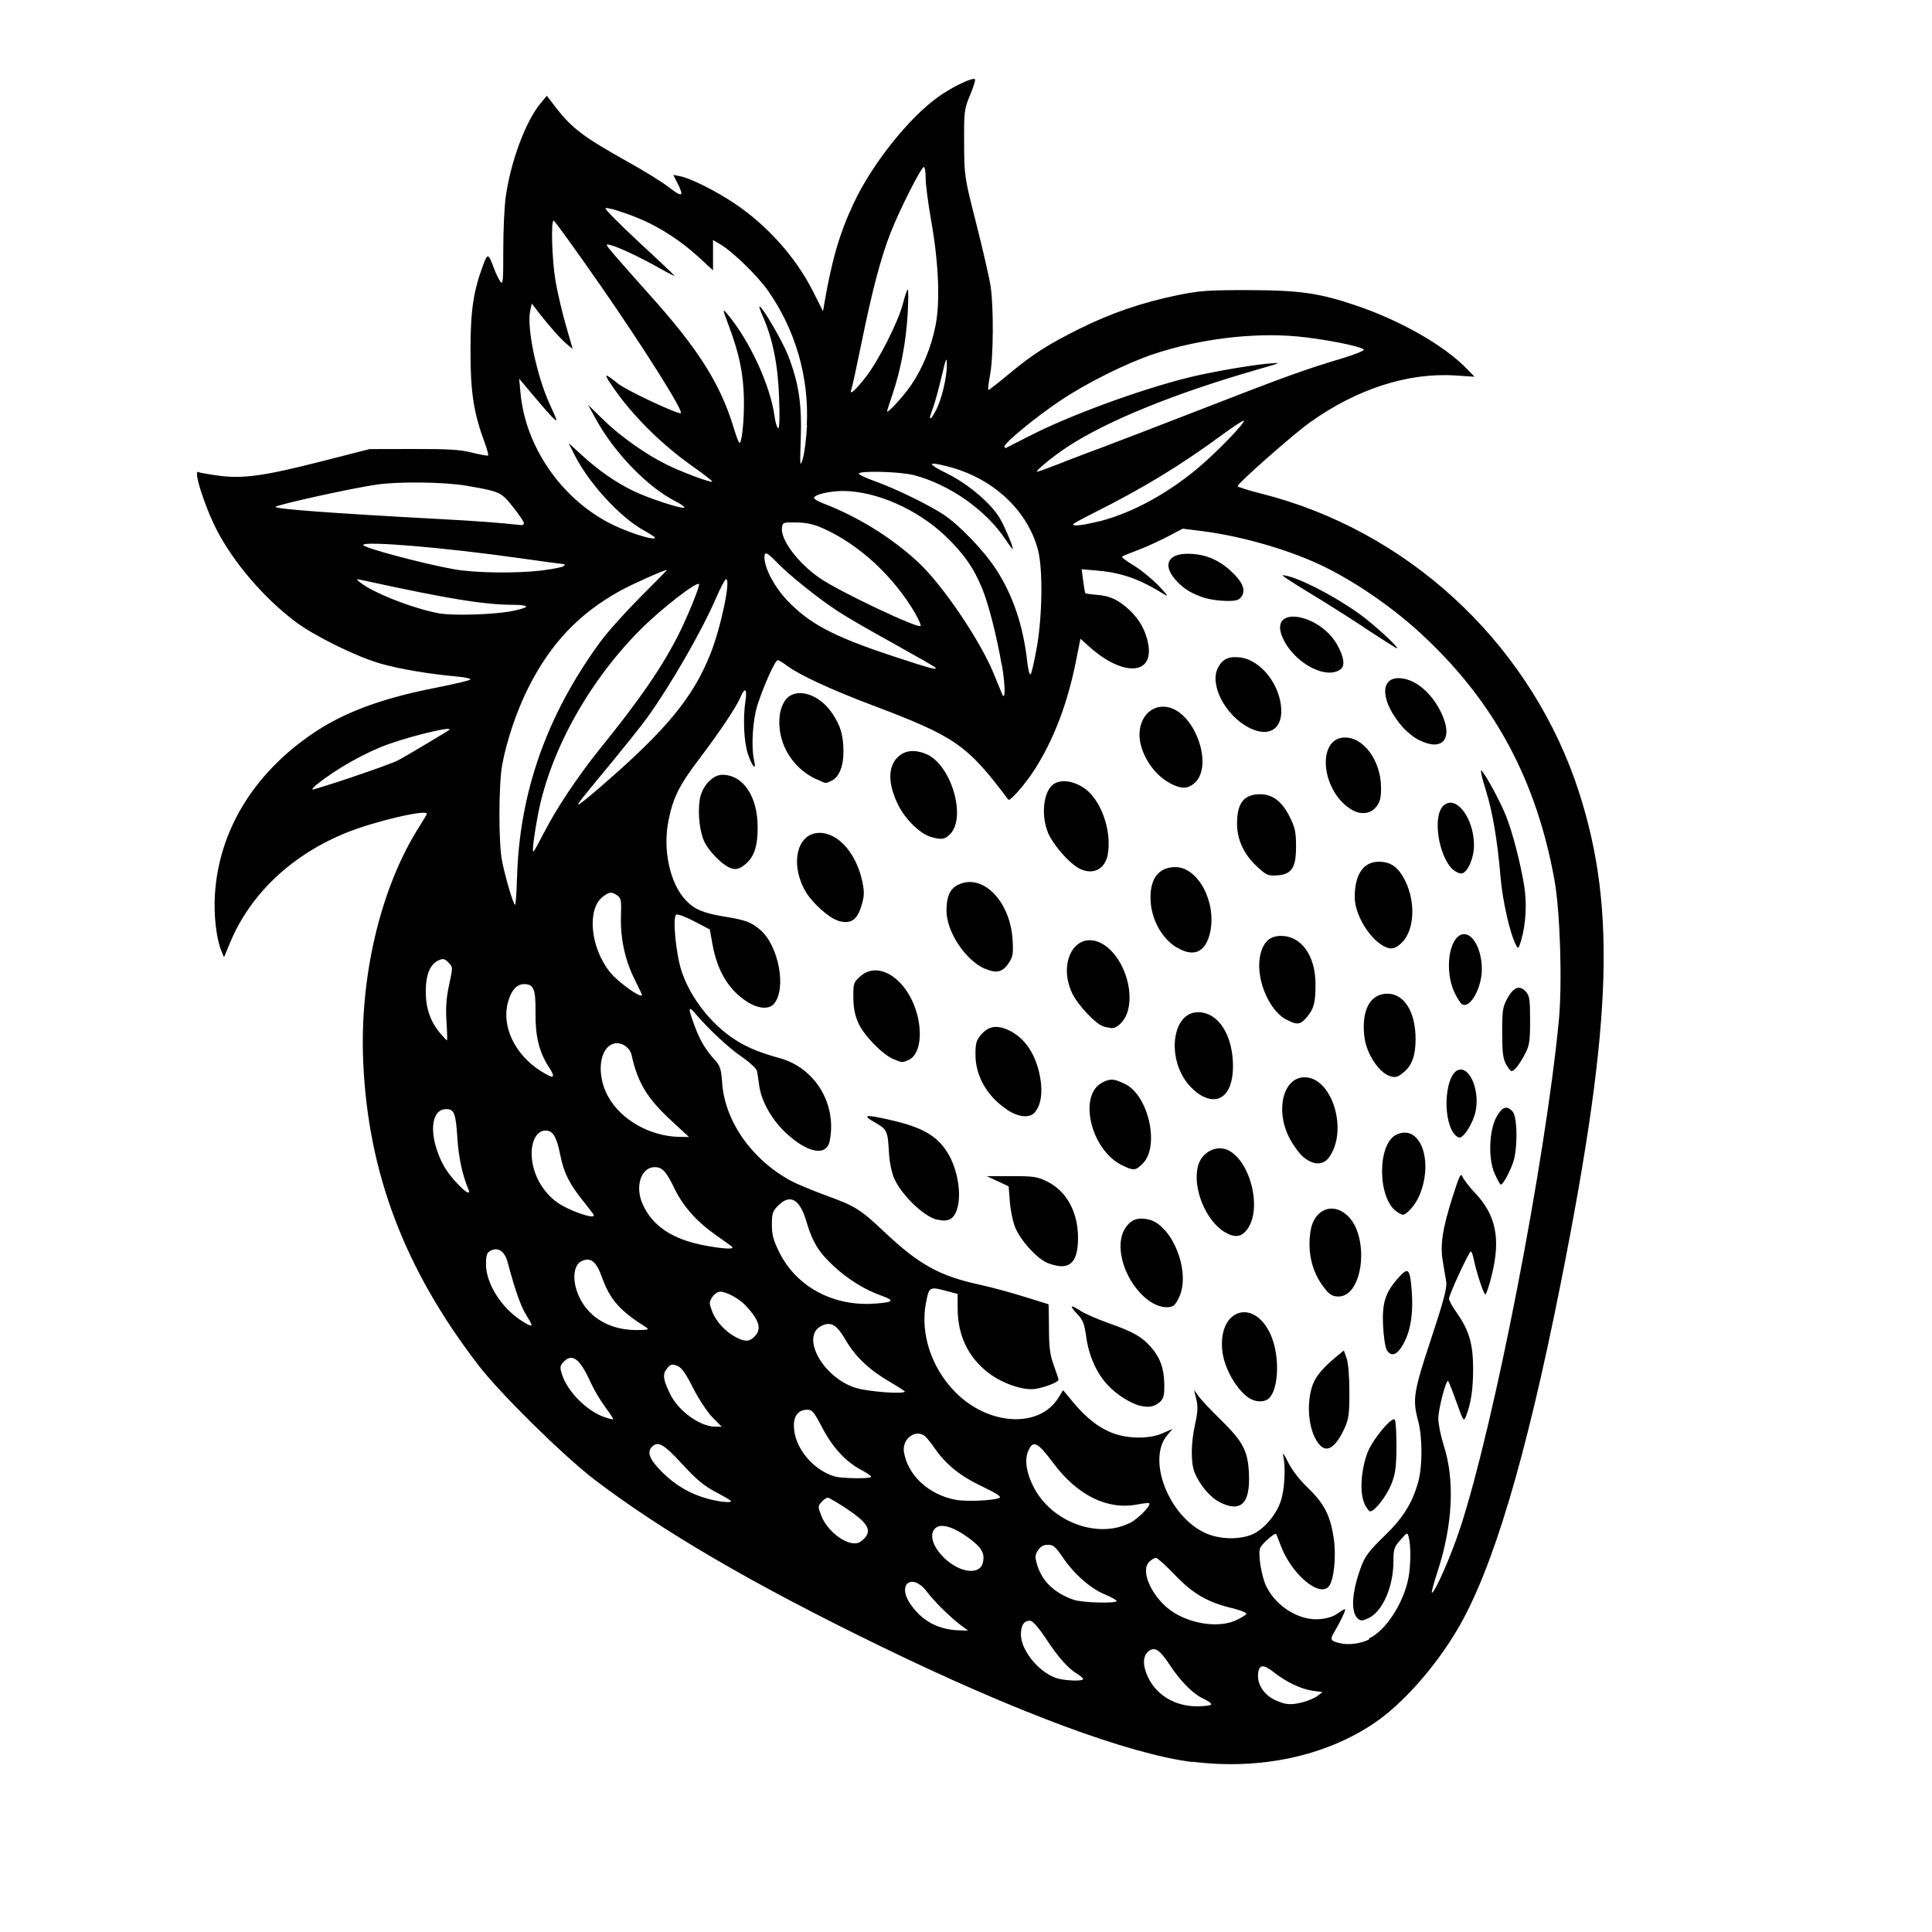 <svg xmlns="http://www.w3.org/2000/svg" viewBox="0 0 100 100">
	<g id="snek-food">
		<path d="m61.7 91.2c-3.29-0.417-9.11-2.58-16.1-5.98-6.67-3.24-11.4-6.01-14.9-8.69-1.61-1.25-4.83-4.42-5.94-5.87-3.82-4.97-5.71-9.94-5.96-15.7-0.195-4.43 0.913-9.07 2.92-12.2 0.206-0.322 0.374-0.61 0.374-0.639 0-0.244-2.68 0.383-4.14 0.969-2.84 1.14-4.99 3.17-6.04 5.69l-0.319 0.767-0.135-0.323c-0.262-0.627-0.404-1.86-0.336-2.93 0.207-3.3 2-6.24 5.05-8.32 1.6-1.09 3.56-1.82 6.3-2.36 0.974-0.191 1.81-0.388 1.87-0.437 0.052-0.049-0.248-0.12-0.667-0.158-1.46-0.131-2.99-0.388-3.98-0.672-1.25-0.357-3.43-1.43-4.41-2.17-1.63-1.23-3.19-3.05-4.06-4.73-0.647-1.25-1.26-3.21-0.949-3.01 0.048 0.029 0.503 0.11 1.01 0.18 1.28 0.175 2.38 0.023 5.38-0.744l2.46-0.628 2.28-0.005c1.82-0.004 2.43 0.034 3.04 0.19 0.421 0.107 0.789 0.172 0.816 0.145 0.028-0.028-0.049-0.316-0.169-0.641-0.58-1.57-0.741-2.6-0.742-4.76-4.86e-4 -2.12 0.151-3.13 0.682-4.53 0.203-0.535 0.253-0.515 0.519 0.209 0.103 0.28 0.258 0.605 0.343 0.722 0.136 0.186 0.156-0.02 0.153-1.62-0.002-1.01 0.055-2.25 0.126-2.76 0.254-1.82 1.02-3.89 1.79-4.83l0.337-0.409 0.448 0.583c0.837 1.09 1.46 1.56 3.7 2.81 0.856 0.474 1.84 1.08 2.19 1.36 0.68 0.525 0.78 0.469 0.422-0.233l-0.217-0.425 0.356 0.07c0.548 0.108 1.85 0.761 2.82 1.41 1.71 1.15 3.19 2.81 4.08 4.59l0.497 0.989 0.075-0.435c0.385-2.24 0.786-3.61 1.51-5.15 0.95-2.03 2.85-4.42 4.39-5.52 0.707-0.505 1.78-1.02 1.89-0.902 0.035 0.035-0.079 0.405-0.253 0.821-0.303 0.726-0.316 0.829-0.308 2.48 0.008 1.71 0.011 1.74 0.628 4.17 0.341 1.34 0.675 2.8 0.742 3.24 0.165 1.08 0.147 3.7-0.032 4.62-0.08 0.412-0.116 0.75-0.079 0.75 0.036-8.4e-5 0.491-0.354 1.01-0.786 1.3-1.08 2.04-1.55 3.72-2.39 1.65-0.815 3.22-1.35 5.06-1.73 1.11-0.229 1.58-0.264 3.61-0.262 2.67 0.002 3.72 0.15 5.61 0.79 2.34 0.792 4.59 2.08 5.77 3.3l0.377 0.393-0.998-0.065c-2.44-0.158-5.1 0.699-7.52 2.43-0.876 0.626-3.74 3.15-3.74 3.3 0 0.041 0.562 0.217 1.25 0.392 7.46 1.89 13.6 7.52 16.2 14.8 2.18 6.25 2.01 12.3-0.734 26.1-1.81 9.1-3.52 14.8-5.35 17.9-1.14 1.93-2.83 3.84-4.28 4.82-2.55 1.73-5.94 2.45-9.43 2.01zm0.99-2.97c0.033-0.053-0.136-0.183-0.373-0.291-0.561-0.253-1.21-0.906-1.79-1.79-0.511-0.784-0.788-0.946-1.11-0.651-0.279 0.253-0.273 0.746 0.017 1.34 0.442 0.913 1.4 1.48 2.51 1.48 0.378 0.001 0.714-0.041 0.747-0.093zm4.77-0.133c0.256-0.065 0.585-0.207 0.73-0.316l0.264-0.199-0.513-0.07c-0.593-0.081-1.38-0.457-2.01-0.957-0.548-0.437-0.775-0.408-0.815 0.105-0.042 0.538 0.317 1.07 0.894 1.34 0.542 0.246 0.801 0.264 1.45 0.101zm-11.4-1.19c0-0.048-0.138-0.169-0.306-0.269-0.471-0.281-0.999-0.875-1.62-1.83-0.314-0.479-0.66-0.887-0.77-0.907-0.33-0.061-0.522 0.196-0.522 0.695 0 0.81 0.888 1.92 1.8 2.25 0.412 0.149 1.42 0.193 1.42 0.061zm14.8-2.1c0.861-0.396 1.79-1.83 2.04-3.13 0.124-0.659 0.132-1.7 0.016-2.11-0.074-0.264-0.076-0.264-0.433 0.143-0.323 0.368-0.359 0.479-0.359 1.11 0 1.3-0.562 2.59-1.28 2.93-0.309 0.147-0.412 0.155-0.549 0.041-0.397-0.329-0.333-1.39 0.162-2.71 0.198-0.529 0.417-0.817 1.16-1.54 0.985-0.946 1.46-1.69 1.78-2.8 0.236-0.816 0.237-2.34 3e-3 -3.21-0.296-1.11-0.236-1.48 0.673-4.23 0.649-1.96 0.831-2.65 0.784-2.95-0.033-0.218-0.113-0.694-0.177-1.06-0.148-0.848-0.016-1.71 0.518-3.38 0.337-1.06 0.419-1.22 0.499-1.01 0.052 0.141 0.346 0.522 0.652 0.846 1.07 1.13 1.33 2.34 0.877 4.2-0.139 0.579-0.294 1.05-0.344 1.05-0.089 0-0.474-1.17-0.613-1.87-0.039-0.194-0.102-0.351-0.14-0.348-0.1 0.008-1.13 2.24-1.13 2.44 0.002 0.092 0.177 0.412 0.39 0.712 0.645 0.908 0.858 1.63 0.859 2.9 8.48e-4 1.07-0.105 1.79-0.365 2.46-0.12 0.311-0.135 0.289-0.497-0.721-0.205-0.572-0.398-1.06-0.427-1.09-0.106-0.106-0.513 1.45-0.512 1.95 7.8e-4 0.284 0.13 0.916 0.286 1.4 0.574 1.79 0.461 4.1-0.318 6.49-0.202 0.618-0.338 1.12-0.302 1.12 0.158 0 1.02-1.97 1.48-3.39 1.78-5.47 4.38-18.9 5.09-26.2 0.187-1.94 0.072-5.66-0.224-7.3-0.917-5.08-3.04-9.09-6.64-12.5-1.49-1.43-3.42-2.79-5.2-3.68-1.74-0.865-4.25-1.6-6.32-1.87l-1.08-0.136-0.796 0.417c-0.438 0.229-1.12 0.539-1.52 0.689s-0.765 0.298-0.817 0.331c-0.052 0.032 0.204 0.235 0.569 0.451 0.365 0.216 0.956 0.695 1.31 1.06 0.443 0.459 0.543 0.606 0.315 0.463-1.27-0.792-2.2-1.13-3.48-1.24l-0.812-0.071 0.077 0.6c0.042 0.33 0.092 0.618 0.111 0.64 0.019 0.022 0.291 0.06 0.604 0.085 0.686 0.054 1.13 0.265 1.7 0.804 0.505 0.48 0.826 1.06 0.95 1.73 0.307 1.64-1.32 1.71-3.07 0.131l-0.436-0.394-0.244 1.22c-0.432 2.15-1.15 4.02-2.12 5.54-0.505 0.787-1.29 1.68-1.37 1.57-2.13-2.84-2.75-3.27-7.02-4.88-2.15-0.809-3.83-1.59-4.46-2.07-0.195-0.148-0.4-0.269-0.457-0.269-0.129 0-0.708 1.28-1.04 2.3-0.256 0.787-0.342 2.17-0.18 2.9 0.124 0.556-0.091 0.326-0.319-0.34-0.21-0.617-0.267-1.86-0.126-2.78 0.093-0.603-0.04-0.695-0.255-0.177-0.211 0.51-1.09 1.82-2.12 3.18-1.05 1.38-1.37 2.01-1.61 3.21-0.309 1.51 0.069 3.26 0.889 4.13 0.453 0.477 0.913 0.671 2.02 0.852 1.08 0.176 1.35 0.276 1.82 0.666 0.98 0.825 1.4 3.1 0.715 3.86-0.26 0.287-0.808 0.24-1.37-0.119-0.953-0.604-1.55-1.59-1.8-2.98l-0.137-0.764-0.807-0.423c-0.444-0.232-0.862-0.388-0.931-0.346-0.205 0.127-0.011 2.1 0.294 2.98 0.456 1.32 1.46 2.62 2.64 3.42 0.65 0.441 1.32 0.726 2.42 1.03 1.84 0.504 2.97 2.38 2.59 4.28-0.164 0.819-1.13 0.646-2.26-0.403-0.74-0.685-1.28-1.65-1.39-2.46-0.037-0.287-0.088-0.625-0.114-0.75-0.026-0.128-0.377-0.454-0.799-0.744-0.691-0.473-1.7-1.42-2.41-2.25-0.358-0.422-0.361-0.251-0.014 0.672 0.289 0.768 0.558 1.22 1.06 1.77 0.256 0.282 0.311 0.462 0.361 1.17 0.139 1.98 1.53 3.96 3.55 5.06 0.298 0.162 1.15 0.515 1.88 0.783 1.46 0.53 1.73 0.7 2.98 1.88 1.78 1.68 2.85 2.27 4.93 2.72 0.562 0.122 1.59 0.399 2.28 0.615 0.691 0.217 1.26 0.394 1.27 0.394 0.01 4.3e-5 0.021 0.563 0.024 1.25 0.004 1 0.054 1.38 0.25 1.91 0.134 0.365 0.244 0.701 0.244 0.749 0 0.119-0.659 0.382-1.18 0.47-0.611 0.103-1.69-0.257-2.42-0.807-1.07-0.81-1.62-1.95-1.62-3.36v-0.743l-0.472-0.127c-1-0.27-1-0.271-1.17 0.598-0.302 1.57 0.283 3.35 1.51 4.6 1.72 1.75 4.36 1.9 5.35 0.296l0.24-0.388 0.556 0.668c0.69 0.829 1.42 1.37 2.17 1.61 0.795 0.25 1.8 0.23 2.43-0.049l0.509-0.225-0.275 0.326c-1.06 1.26 0.066 4.18 1.96 5.06 0.73 0.34 1.8 0.367 2.47 0.062 0.588-0.267 1.22-1.01 1.45-1.72 0.198-0.589 0.258-1.77 0.121-2.35-0.045-0.19 0.062-0.046 0.248 0.333 0.204 0.415 0.596 0.926 1.04 1.35 0.846 0.817 1.15 1.42 1.33 2.6 0.137 0.939 0.01 2.17-0.255 2.49-0.495 0.597-1.95-0.649-2.5-2.14-0.108-0.292-0.209-0.547-0.224-0.568-0.065-0.09-0.744 0.505-0.829 0.726-0.124 0.323 0.073 1.51 0.335 2.02 0.534 1.04 1.7 1.74 2.74 1.66 0.391-0.032 0.724-0.138 0.943-0.3 0.186-0.138 0.355-0.233 0.376-0.213 0.043 0.043-0.242 0.647-0.554 1.17-0.241 0.408-0.21 0.468 0.299 0.588 0.44 0.104 1.02 0.031 1.49-0.188zm-0.24-7c-0.252-0.53-0.177-1.73 0.162-2.62 0.259-0.679 1.25-1.87 1.41-1.71 0.052 0.051 0.091 0.676 0.087 1.39-0.006 1.07-0.05 1.41-0.258 1.94-0.242 0.616-0.861 1.42-1.1 1.42-0.062 0-0.2-0.183-0.306-0.406zm-7.49-0.055c-0.505-0.253-1.07-0.937-1.31-1.57-0.189-0.511-0.175-1.5 0.035-2.45 0.142-0.648 0.157-0.933 0.065-1.31l-0.117-0.48 0.241 0.333c0.132 0.183 0.648 0.733 1.15 1.22 1.15 1.13 1.4 1.61 1.45 2.78 0.075 1.55-0.416 2.03-1.51 1.48zm5.18-2.96c-0.533-0.589-0.718-1.9-0.417-2.96 0.152-0.531 0.511-0.98 1.31-1.64l0.355-0.292 0.143 0.403c0.086 0.243 0.143 0.932 0.143 1.74 0 1.16-0.034 1.41-0.255 1.89-0.452 0.98-0.898 1.28-1.28 0.858zm-9.26-2.02c-0.537-0.126-1.29-0.606-1.75-1.12-0.565-0.626-0.946-1.5-1.08-2.47-0.089-0.652-0.171-0.866-0.435-1.14-0.448-0.466-0.407-0.552 0.103-0.215 0.235 0.156 0.914 0.455 1.51 0.664 1.25 0.442 1.7 0.693 2.17 1.23 0.482 0.549 0.681 1.1 0.695 1.91 0.009 0.559-0.032 0.748-0.199 0.908-0.274 0.263-0.572 0.331-1.01 0.229zm5.67-0.368c-0.688-0.398-1.38-1.6-1.46-2.54-0.195-2.15 1.69-2.69 2.53-0.734 0.446 1.04 0.404 2.69-0.081 3.22-0.202 0.224-0.647 0.247-0.985 0.052zm7.05-2.55c-0.075-0.138-0.158-0.705-0.183-1.26-0.053-1.15 0.114-1.68 0.752-2.41 0.543-0.618 0.633-0.551 0.724 0.533 0.111 1.33-0.064 2.31-0.537 3.03-0.278 0.421-0.563 0.464-0.756 0.112zm-12.3-2.53c-1.24-0.898-1.86-2.83-1.21-3.78 0.283-0.42 0.631-0.546 1.18-0.427 1.21 0.266 2.18 2.63 1.62 3.96-0.094 0.225-0.232 0.448-0.306 0.495-0.291 0.185-0.833 0.082-1.28-0.245zm9.15-0.57c-0.686-0.816-0.963-1.87-0.791-3.02 0.166-1.11 1.11-1.53 1.88-0.847 1.2 1.05 0.875 4.22-0.431 4.22-0.277 0-0.442-0.087-0.662-0.348zm-14.5-1.43c-0.545-0.288-1.29-1.13-1.56-1.76-0.124-0.288-0.255-0.893-0.289-1.34l-0.063-0.819-1.13-0.527 1.28-0.001c1.15-9.76e-4 1.34 0.027 1.85 0.282 1 0.498 1.59 1.58 1.59 2.91-5.68e-4 1.02-0.265 1.47-0.859 1.47-0.23-0.003-0.596-0.099-0.813-0.213zm9.27-1.55c-0.996-0.607-1.68-2.31-1.38-3.43 0.141-0.525 0.617-0.908 1.13-0.908 1.41-2e-3 2.38 3.18 1.32 4.31-0.276 0.296-0.608 0.305-1.06 0.027zm-14.9-0.645c-0.686-0.175-1.82-1.27-2.2-2.12-0.134-0.302-0.248-0.843-0.274-1.3-0.069-1.2-0.09-1.24-0.729-1.61-0.71-0.407-0.505-0.432 0.879-0.11 1.59 0.37 2.33 0.8 2.87 1.66 0.537 0.851 0.759 2.21 0.487 2.98-0.173 0.497-0.466 0.635-1.04 0.489zm23.8-0.416c-0.996-0.697-1.01-3.5-0.019-3.98 1.23-0.596 1.96 1.35 1.19 3.16-0.206 0.478-0.648 0.983-0.861 0.983-0.039 0-0.176-0.073-0.305-0.163zm5.07-1.97c-0.342-0.795-0.289-2.24 0.108-2.95 0.289-0.514 0.528-0.589 0.826-0.26 0.254 0.281 0.266 1.96 0.019 2.65-0.194 0.544-0.522 1.13-0.631 1.13-0.04 0-0.185-0.26-0.322-0.578zm-19.3-0.44c-1.6-0.793-2.27-3.61-1.01-4.27 0.418-0.216 0.61-0.205 1.18 0.073 1.22 0.591 1.81 3.23 0.917 4.12-0.377 0.377-0.469 0.384-1.09 0.075zm9.38-0.434c-0.213-0.187-0.54-0.645-0.726-1.02-0.714-1.43-0.279-3.09 0.812-3.09 1.42 0 2.27 2.74 1.27 4.14-0.309 0.433-0.844 0.42-1.36-0.034zm7.78-1.24c-0.579-0.884-0.4-3.04 0.27-3.25 0.6-0.19 1.12 1.1 0.881 2.17-0.134 0.59-0.594 1.33-0.824 1.33-0.089 0-0.237-0.113-0.327-0.251zm-23.1-1.2c-1.02-0.675-1.63-1.73-1.63-2.84-2e-3 -0.574 0.043-0.741 0.278-1.02 0.379-0.451 0.81-0.531 1.41-0.261 0.876 0.395 1.46 1.28 1.67 2.51 0.133 0.776 0.012 1.46-0.319 1.79-0.276 0.276-0.842 0.207-1.41-0.171zm9.8-0.909c-1.72-1.31-1.36-4.57 0.449-4.08 0.865 0.233 1.45 1.34 1.45 2.75 0 1.57-0.832 2.15-1.9 1.34zm10-0.827c-0.58-0.211-1.2-1.18-1.3-2.03-0.162-1.37 0.297-2.23 1.19-2.23 0.874 0 1.46 0.944 1.46 2.35 0 0.831-0.183 1.36-0.594 1.7-0.336 0.283-0.455 0.315-0.762 0.203zm6.03-0.616c-0.157-0.287-0.197-0.625-0.197-1.64 0-1.16 0.026-1.32 0.279-1.78 0.32-0.573 0.629-0.68 0.949-0.326 0.187 0.207 0.216 0.407 0.216 1.48-1.46e-4 1.09-0.032 1.3-0.263 1.74-0.288 0.549-0.555 0.889-0.696 0.889-0.05 0-0.18-0.162-0.288-0.361zm-31.7-0.25c-0.585-0.254-1.53-1.23-1.82-1.87-0.184-0.414-0.258-0.794-0.261-1.34-0.005-0.72 0.014-0.776 0.358-1.08 1.03-0.924 2.66 0.322 3.02 2.31 0.176 0.973-0.031 1.8-0.508 2.01-0.338 0.154-0.347 0.154-0.795-0.041zm10.9-1.69c-0.382-0.072-1.36-1.1-1.66-1.74-0.761-1.63 0.203-3.26 1.52-2.57 1.09 0.57 1.77 2.46 1.31 3.66-0.164 0.431-0.557 0.776-0.823 0.724-0.043-0.008-0.198-0.038-0.345-0.066zm9.43-0.361c-0.956-0.505-1.64-2.27-1.33-3.42 0.171-0.636 0.492-0.914 1.06-0.914 1.05 9.62e-4 1.78 1.03 1.78 2.5 3e-3 0.954-0.081 1.27-0.452 1.71-0.331 0.393-0.503 0.413-1.05 0.123zm9.11-0.785c-0.099-0.056-0.295-0.365-0.436-0.687-0.489-1.12-0.25-2.77 0.426-2.94 0.522-0.131 1.02 0.75 1.02 1.8 0.001 0.962-0.604 2.05-1.01 1.82zm-24.7-1.84c-1.02-0.447-2-1.92-2-3.02-1.09e-4 -0.714 0.173-1.11 0.572-1.32 1.27-0.656 2.73 0.805 2.85 2.84 0.042 0.739 0.017 0.877-0.217 1.22-0.305 0.449-0.628 0.522-1.2 0.27zm9.93-1.1c-0.815-0.489-1.37-1.53-1.37-2.59-0.008-1.02 0.451-1.58 1.29-1.58 1.17 0 2.13 1.8 1.8 3.36-0.223 1.04-0.841 1.33-1.71 0.806zm10.7-0.077c-0.773-0.426-1.5-1.66-1.5-2.54 0.001-1.18 0.454-1.84 1.26-1.83 0.624 0.004 1.01 0.289 1.36 1 0.544 1.11 0.466 2.54-0.174 3.18-0.336 0.336-0.584 0.385-0.944 0.186zm6.85-0.055c-0.311-0.581-0.697-2.28-0.803-3.53-0.162-1.91-0.412-3.38-0.771-4.52-0.171-0.544-0.276-0.989-0.234-0.989 0.117 0 0.953 1.52 1.28 2.33 0.333 0.822 0.756 2.44 0.953 3.66 0.144 0.884 0.082 1.98-0.157 2.79-0.134 0.454-0.156 0.475-0.27 0.262zm-35.1-1.27c-0.458-0.131-1.31-0.898-1.66-1.48-0.843-1.44-0.466-3.06 0.711-3.06 0.982 0.001 1.92 1.08 2.22 2.56 0.103 0.499 0.095 0.716-0.043 1.18-0.235 0.79-0.559 1-1.23 0.809zm21.7-2.79c-0.683-0.627-1.04-1.39-1.04-2.23-0.002-1.07 0.356-1.52 1.2-1.52 0.635 0 1.13 0.377 1.52 1.16 0.28 0.56 0.331 0.794 0.333 1.52 0.004 1.12-0.218 1.47-0.977 1.52-0.47 0.031-0.556-0.006-1.03-0.444zm10.1 0.122c-0.724-0.724-1.02-2.72-0.476-3.26 0.638-0.638 1.6 0.597 1.6 2.04-0.003 0.677-0.355 1.45-0.659 1.45-0.125 0-0.333-0.105-0.461-0.233zm-19.4-0.083c-0.515-0.316-1.26-1.19-1.51-1.76-0.413-0.963-0.242-2.28 0.335-2.59 0.385-0.206 0.943-0.127 1.47 0.209 0.904 0.573 1.5 2.22 1.27 3.49-0.15 0.797-0.853 1.09-1.57 0.651zm-18.1-0.035c-0.404-0.222-0.96-0.809-1.19-1.25-0.259-0.502-0.374-1.48-0.263-2.22 0.101-0.676 0.656-1.29 1.17-1.29 1.08 0 1.83 1.12 1.83 2.72 0 0.965-0.181 1.52-0.614 1.89-0.363 0.306-0.584 0.342-0.929 0.152zm10.5-1.55c-0.561-0.163-1.34-0.933-1.7-1.69-0.509-1.05-0.515-1.92-0.018-2.42 0.368-0.368 0.88-0.428 1.49-0.173 1.29 0.537 2.1 3.28 1.23 4.15-0.273 0.273-0.449 0.297-1 0.137zm21.7-1.46c-1.54-1.03-1.7-3.72-0.219-3.68 0.958 0.025 1.81 1.21 1.83 2.55 0.006 0.546-0.043 0.769-0.225 1.01-0.315 0.423-0.86 0.471-1.38 0.122zm-9.31-1.32c-0.853-0.422-1.58-1.57-1.58-2.5 0-0.925 0.633-1.57 1.42-1.44 1.49 0.242 2.49 3.21 1.34 4.01-0.339 0.237-0.611 0.224-1.18-0.058zm-18.3-0.197c-1.31-0.596-2.1-2-1.89-3.39 0.043-0.288 0.186-0.615 0.341-0.783 0.552-0.595 1.7-0.23 2.36 0.75 0.439 0.653 0.585 1.15 0.586 2 7.27e-4 0.762-0.232 1.32-0.621 1.5-0.333 0.152-0.232 0.163-0.774-0.084zm31.2-2.02c-0.261-0.129-0.653-0.442-0.871-0.694-1.1-1.27-1.2-2.52-0.203-2.52 0.825 0 1.72 0.733 2.23 1.83 0.611 1.31 0.052 1.98-1.15 1.38zm-8.83-0.66c-1.22-0.644-2.04-2.23-1.59-3.09 0.235-0.454 0.552-0.605 1.13-0.54 1.1 0.124 2.13 1.45 2.15 2.76 0.01 1.01-0.713 1.38-1.69 0.87zm3.84-2.88c-0.915-0.215-1.86-1.07-2.15-1.95-0.49-1.49 1.99-1.03 2.88 0.525 0.357 0.623 0.432 1.1 0.201 1.28-0.224 0.179-0.559 0.23-0.935 0.142zm2.23-2.24c-0.85-0.56-2.19-1.41-2.99-1.89-0.792-0.479-1.39-0.87-1.32-0.87 0.669 0 3.08 1.27 4.34 2.28 0.824 0.663 1.7 1.5 1.57 1.5-0.033 0-0.755-0.458-1.61-1.02zm-8.32-1.58c-0.662-0.21-1.07-0.45-1.46-0.863-0.764-0.801-0.521-1.43 0.556-1.43 0.834 0 1.54 0.275 2.18 0.844 0.652 0.586 0.846 1.02 0.606 1.37-0.135 0.192-0.274 0.232-0.796 0.226-0.348-0.004-0.833-0.071-1.08-0.148zm-12.6 53.2c-0.552-0.404-1.42-1.26-1.78-1.74-0.758-1.03-1.6-0.457-0.881 0.603 0.609 0.898 1.47 1.35 2.6 1.37l0.389 0.008zm14.2-0.295c0.252-0.115 0.489-0.258 0.527-0.319 0.04-0.064-0.269-0.192-0.736-0.305-1.28-0.309-2.03-0.746-2.97-1.73-0.458-0.481-0.896-0.874-0.972-0.874-0.076 0-0.233 0.095-0.349 0.21-0.507 0.507 0.234 2 1.32 2.65 0.997 0.6 2.34 0.757 3.18 0.373zm-6.18-0.989c0-0.05-0.275-0.205-0.611-0.344-0.749-0.31-1.59-1.05-2.18-1.92-0.37-0.545-0.494-0.65-0.768-0.65-0.227 0-0.383 0.086-0.512 0.283-0.16 0.244-0.166 0.347-0.047 0.75 0.25 0.846 0.884 1.46 1.88 1.81 0.441 0.158 2.24 0.208 2.24 0.063zm-6.93-1.98c0.123-0.489-0.059-0.804-0.76-1.31-0.715-0.52-1.33-0.722-1.63-0.532-0.381 0.24-0.284 0.839 0.231 1.42 0.792 0.902 1.98 1.13 2.16 0.422zm-6.03-1.39c0.236-0.373-0.023-0.744-0.956-1.37-0.503-0.336-0.969-0.612-1.04-0.612-0.068 0-0.212 0.099-0.322 0.221-0.188 0.208-0.189 0.247-0.016 0.702 0.347 0.909 1.5 1.69 2.01 1.37 0.119-0.077 0.264-0.216 0.322-0.308zm13.6-0.647c0.446-0.216 1.16-0.933 1.04-1.05-0.024-0.024-0.293 0.005-0.599 0.064-1.56 0.301-3.11-0.46-4.37-2.15-0.82-1.1-1.05-1.2-1.3-0.593-0.187 0.448-0.083 1.12 0.288 1.84 0.912 1.79 3.28 2.69 4.94 1.88zm-20.6-1.16c0-0.027-0.354-0.236-0.787-0.463-0.606-0.319-1.01-0.652-1.74-1.45-0.953-1.03-1.25-1.21-1.56-0.903-0.285 0.285-0.14 0.656 0.512 1.31 0.694 0.694 1.46 1.14 2.38 1.39 0.575 0.155 1.19 0.218 1.19 0.122zm13.9-0.17c0.104-0.057-0.194-0.249-0.906-0.587-1.13-0.536-1.88-1.14-2.45-1.97-0.189-0.276-0.421-0.563-0.516-0.638-0.487-0.382-1.19 0.154-1.08 0.824 0.198 1.22 1.3 2.23 2.71 2.48 0.566 0.1 1.98 0.031 2.24-0.109zm-6.65-1.09c0-0.046-0.238-0.208-0.528-0.361-0.785-0.412-1.48-1.17-2.01-2.19-0.412-0.794-0.514-0.917-0.766-0.917-0.447 0-0.698 0.296-0.695 0.823 0.006 1.1 0.945 2.28 2.11 2.63 0.366 0.111 1.89 0.128 1.89 0.02zm-8.21-3.07c-0.267-0.272-0.715-0.952-1.01-1.53-0.405-0.799-0.597-1.06-0.832-1.15-0.26-0.093-0.337-0.07-0.516 0.15-0.242 0.299-0.204 0.577 0.186 1.36 0.429 0.858 1.54 1.65 2.32 1.65l0.329 0.002zm-5.55-0.533c-0.247-0.327-0.584-0.894-0.749-1.26-0.573-1.27-0.97-1.56-1.43-1.06-0.17 0.188-0.177 0.269-0.058 0.639 0.283 0.876 1.27 1.87 2.17 2.19 0.241 0.085 0.455 0.139 0.475 0.121 0.021-0.018-0.164-0.301-0.412-0.628zm15.5-0.806c0-0.028-0.362-0.262-0.804-0.52-1.05-0.615-1.76-1.29-2.27-2.17-0.449-0.767-0.736-0.938-1.21-0.722-1.14 0.52 0.024 2.68 1.74 3.22 0.638 0.202 2.55 0.343 2.55 0.188zm-7.78-2.84c0.387-0.387 0.268-0.825-0.434-1.59-0.333-0.365-1.01-0.74-1.34-0.74-0.123 0-0.307 0.126-0.408 0.28-0.17 0.26-0.17 0.314-0.001 0.757 0.195 0.511 0.694 1.05 1.24 1.33 0.449 0.236 0.68 0.227 0.944-0.038zm-5.6-0.479c-1.37-0.864-1.88-1.44-2.29-2.59-0.29-0.82-0.583-1.06-1.05-0.844-0.528 0.241-0.505 1.31 0.048 2.18 0.564 0.89 1.57 1.39 2.78 1.39 0.603-0.001 0.687-0.024 0.512-0.134zm-6.19-0.605c-0.298-0.469-0.584-1.27-0.988-2.78-0.15-0.559-0.497-0.79-0.88-0.586-0.195 0.104-0.236 0.229-0.236 0.712 0 1.01 0.838 2.31 1.91 2.96 0.534 0.326 0.563 0.28 0.191-0.305zm18.8-0.744c0.097-0.06-0.043-0.155-0.423-0.289-0.86-0.303-1.73-0.84-2.47-1.52-0.792-0.734-1.11-1.25-1.43-2.33-0.342-1.16-0.836-1.44-1.46-0.818-0.286 0.286-0.325 0.403-0.325 0.985 0 0.534 0.075 0.811 0.393 1.45 0.858 1.71 2.67 2.73 4.72 2.65 0.462-0.018 0.905-0.073 0.984-0.122zm-8.16-2.82c-0.058-0.051-0.431-0.319-0.828-0.597-1.01-0.706-1.71-1.49-2.17-2.44-0.422-0.872-0.624-1.09-1.01-1.09-0.709 0-1.04 0.989-0.631 1.91 0.494 1.12 1.52 1.81 3.14 2.13 0.945 0.186 1.65 0.23 1.49 0.093zm-7.16-1.63c0-0.031-0.222-0.329-0.492-0.662-0.762-0.936-1.06-1.52-1.25-2.47-0.19-0.948-0.38-1.26-0.768-1.26-0.416 0-0.713 0.494-0.713 1.19 0 0.972 0.535 1.98 1.35 2.55 0.584 0.404 1.87 0.856 1.87 0.655zm-6.5-1.36c-0.307-0.735-0.497-1.61-0.563-2.6-0.089-1.35-0.163-1.54-0.593-1.54-0.664 0-0.868 0.961-0.458 2.15 0.243 0.707 0.518 1.15 1.1 1.76 0.419 0.444 0.647 0.542 0.514 0.222zm10.5-3.55c-1.25-1.16-1.73-1.95-2.05-3.39-0.087-0.395-0.529-0.687-0.9-0.594-0.774 0.194-0.938 1.6-0.32 2.73 0.662 1.22 2.19 2.08 3.7 2.1l0.491 0.007zm-6.34-2.78c-0.504-0.793-0.696-1.59-0.682-2.82 0.013-1.2-0.091-1.46-0.59-1.46-0.387 0-0.671 0.322-0.841 0.954-0.331 1.23 0.363 2.69 1.68 3.53 0.715 0.456 0.825 0.404 0.438-0.205zm-5.29-2.34c-0.046-0.718-0.011-1.22 0.136-1.9 0.199-0.92 0.199-0.922-0.036-1.16-0.199-0.199-0.277-0.216-0.512-0.109-0.443 0.202-0.665 0.751-0.66 1.64 0.005 0.86 0.241 1.53 0.755 2.14 0.167 0.198 0.32 0.36 0.342 0.36 0.021 0 0.01-0.439-0.025-0.975zm10.1-1.44c-0.02-0.046-0.202-0.421-0.404-0.834-0.47-0.962-0.704-2.09-0.664-3.21 0.028-0.77 0.004-0.907-0.184-1.04-0.289-0.212-0.424-0.2-0.766 0.069-0.821 0.646-0.634 2.62 0.369 3.88 0.46 0.581 1.82 1.52 1.65 1.14zm-6.45-5.94c0.109-4.45 1.54-8.5 4.33-12.3 0.4-0.54 1.35-1.59 2.1-2.34s1.35-1.36 1.33-1.36c-0.145 0-1.79 0.735-2.4 1.07-2.16 1.19-3.63 2.75-4.78 5.04-0.598 1.19-1.13 2.77-1.35 4-0.182 1.03-0.187 4.04-0.007 4.94 0.171 0.869 0.589 2.28 0.675 2.28 0.037-1.28e-4 0.082-0.613 0.1-1.36zm1.4-2.4c0.609-1.21 1.77-2.95 2.9-4.35 2.05-2.53 3.19-4.19 4.05-5.88 0.471-0.934 1.14-2.57 1.07-2.64-0.127-0.127-1.86 1.21-2.91 2.24-2.74 2.7-4.78 6.35-5.42 9.67-0.205 1.07-0.314 1.94-0.242 1.94 0.029 0 0.274-0.442 0.546-0.983zm2.99-2.43c3.33-2.88 4.72-4.56 5.62-6.82 0.546-1.37 1.07-3.87 0.813-3.87-0.055 0-0.289 0.438-0.519 0.972-0.727 1.69-2.35 4.51-3.56 6.19-0.264 0.367-1.04 1.34-1.72 2.17-1.82 2.2-1.92 2.33-1.83 2.33 0.043 0 0.584-0.438 1.2-0.972zm-12.9-0.455c1.07-0.357 2.12-0.738 2.33-0.846 0.319-0.161 2.5-1.46 2.66-1.58 0.299-0.231-1.74 0.242-3.1 0.719-1.19 0.417-2.75 1.29-3.78 2.13-0.153 0.123-0.226 0.225-0.163 0.227 0.063 0.001 0.988-0.29 2.06-0.647zm33.6-5.78c-0.239-1.42-0.672-3.13-0.996-3.93-0.445-1.1-0.97-1.85-1.93-2.77-1.46-1.38-3.57-2.31-5.28-2.32-0.701-0.002-1.51 0.191-1.51 0.358 0 0.056 0.212 0.184 0.472 0.283 1.77 0.678 3.5 1.74 4.89 3.02 1.25 1.14 3.24 4.07 3.95 5.82 0.177 0.435 0.364 0.891 0.414 1.01 0.185 0.446 0.184-0.381-2e-3 -1.49zm1.82-0.946c0.284-1.64 0.312-4.03 0.059-5.01-0.54-2.07-2.35-3.75-4.7-4.34-1.06-0.268-1.05-0.145 6e-3 0.38 1.08 0.535 2.26 1.54 2.71 2.3 0.28 0.477 0.748 1.6 0.668 1.6-0.022 0-0.179-0.21-0.349-0.466-1.02-1.55-2.92-2.88-4.77-3.36-0.707-0.183-2.84-0.238-2.84-0.074 0 0.053 0.388 0.234 0.861 0.402 1.03 0.365 2.84 1.25 3.56 1.74 0.82 0.558 2.05 1.84 2.67 2.79 0.892 1.37 1.42 2.94 1.63 4.84 0.043 0.388 0.12 0.663 0.171 0.611 0.051-0.051 0.195-0.687 0.321-1.41zm-5.28 1.05c-0.058-0.056-1.03-0.612-2.16-1.24-1.13-0.624-2.41-1.36-2.83-1.64-0.976-0.627-2.51-1.85-3.16-2.52-0.547-0.562-0.671-0.616-0.671-0.291 0 0.55 0.488 1.49 1.13 2.18 1.17 1.25 2.41 1.91 5.53 2.94 1.95 0.646 2.36 0.752 2.16 0.561zm-1-2.76c-1.13-1.94-2.91-3.59-4.79-4.43-0.47-0.212-0.849-0.296-1.37-0.304-0.704-0.011-0.723-0.004-0.757 0.285-0.072 0.621 0.854 1.84 1.98 2.61 1.04 0.709 5.13 2.64 5.2 2.46 0.021-0.051-0.1-0.329-0.269-0.619zm-20.9-0.145c0.412-0.078 0.75-0.184 0.75-0.234 0-0.051-0.288-0.092-0.64-0.092-1.52 0-3.39-0.304-7.86-1.28-0.323-0.07-0.326-0.067-0.111 0.111 0.649 0.535 2.77 1.37 4.1 1.61 0.729 0.131 2.8 0.068 3.76-0.116zm1.58-2.11c0.55-0.066 1.05-0.166 1.11-0.222 0.067-0.064 0.067-0.101 0-0.101-0.058-9e-6 -1.16-0.148-2.44-0.33-3.77-0.533-7.94-0.88-7.94-0.661 0 0.145 3.11 0.974 4.72 1.26 1.09 0.192 3.21 0.218 4.56 0.056zm5.83-1.7c0-0.025-0.276-0.201-0.613-0.391-1.23-0.691-2.83-2.45-3.55-3.89l-0.303-0.604 0.707 0.643c0.841 0.765 1.68 1.36 2.6 1.81 0.741 0.374 2.58 0.98 2.68 0.882 0.034-0.034-0.183-0.187-0.483-0.339-1.42-0.722-3.14-2.5-4.09-4.23l-0.413-0.752 0.812 0.793c0.857 0.837 2.16 1.76 3.27 2.31 0.748 0.372 2.28 0.945 2.35 0.877 0.024-0.024-0.442-0.388-1.04-0.809-1.75-1.24-3.34-2.87-4.33-4.43-0.235-0.372-0.135-0.337 0.52 0.184 0.417 0.331 3.05 1.57 3.22 1.51 0.178-0.064-1.93-3.41-4.22-6.7-1.25-1.8-2.32-3.27-2.36-3.27-0.15-0.008-0.087 2.04 0.095 3.12 0.098 0.576 0.339 1.61 0.534 2.29l0.356 1.24-0.288-0.242c-0.337-0.283-0.915-0.93-1.45-1.62l-0.38-0.492-0.082 0.381c-0.188 0.872 0.346 3.4 1.03 4.87 0.18 0.389 0.328 0.729 0.328 0.757 0 0.126-0.272-0.156-1.07-1.1l-0.859-1.02 0.074 0.776c0.259 2.72 2.06 5.36 4.56 6.68 0.899 0.474 2.4 0.958 2.4 0.773zm-6.78-0.745c0-0.068-0.254-0.442-0.563-0.831-0.621-0.78-0.666-0.801-2.38-1.1-1.14-0.199-3.51-0.232-4.67-0.065-1.33 0.192-5.11 1.03-5.24 1.15-0.11 0.11 2.94 0.337 8.52 0.636 1.88 0.101 3.13 0.194 4.19 0.313 0.076 0.009 0.139-0.04 0.139-0.108zm29.8-0.097c1.66-0.426 3.48-1.41 5.07-2.74 0.979-0.821 2.48-2.37 2.39-2.47-0.026-0.026-0.488 0.275-1.03 0.67-2.27 1.67-4.17 2.82-6.78 4.13-0.565 0.283-1.03 0.539-1.03 0.569 0 0.113 0.549 0.047 1.38-0.165zm-1.86-3.07c0.724-0.281 1.67-0.637 2.09-0.791s2.69-1.03 5.04-1.94c4.39-1.71 5.37-2.06 7.34-2.65 0.634-0.191 1.11-0.389 1.06-0.439-0.192-0.179-2.12-0.556-3.48-0.679-2.26-0.206-5.04 0.136-7.37 0.907-1.4 0.463-3.46 1.48-4.86 2.42-1.22 0.811-2.89 2.18-2.89 2.37 0 0.062 0.037 0.095 0.083 0.074s0.608-0.307 1.25-0.635c2.03-1.04 5.61-2.36 8.17-3 1.1-0.276 3.2-0.644 4.17-0.729 0.703-0.061 0.687-0.053-0.611 0.319-4.24 1.22-7.77 2.65-9.83 4.01-0.73 0.481-1.68 1.26-1.54 1.27 0.04 0.003 0.665-0.225 1.39-0.506zm-13.3-1.9c0.124-2.49-0.591-4.95-2.02-6.98-0.542-0.764-1.8-1.99-2.42-2.36l-0.414-0.245v1.57l-0.674-0.624c-0.794-0.735-1.68-1.35-2.6-1.81-0.774-0.387-2.11-0.845-2.29-0.786-0.068 0.023 0.707 0.809 1.72 1.75 1.02 0.938 1.85 1.73 1.85 1.75 0 0.024-0.362-0.161-0.806-0.412-0.951-0.538-2.1-1.08-2.51-1.18-0.277-0.07-0.269-0.047 0.171 0.473 0.254 0.3 1.07 1.22 1.81 2.05 2.56 2.84 3.71 4.66 4.4 6.94 0.11 0.367 0.236 0.71 0.28 0.763 0.129 0.154 0.268-1.11 0.248-2.26-0.023-1.27-0.237-2.32-0.751-3.7-0.369-0.989-0.373-1.01-0.102-0.69 1.15 1.37 2.23 3.71 2.44 5.3 0.039 0.295 0.121 0.567 0.182 0.605 0.072 0.045 0.091-0.501 0.052-1.59-0.06-1.71-0.33-3.04-0.855-4.23-0.117-0.265-0.19-0.483-0.162-0.483 0.147 0 1.19 1.79 1.48 2.53 0.553 1.43 0.718 2.51 0.659 4.29-0.049 1.47-0.042 1.53 0.105 1.06 0.086-0.275 0.185-1.06 0.219-1.75zm6.7-0.803c0.291-0.57 0.556-1.7 0.548-2.34-0.005-0.43-0.043-0.344-0.267 0.611-0.144 0.611-0.34 1.33-0.437 1.6-0.193 0.533-0.2 0.569-0.122 0.569 0.029 0 0.155-0.198 0.278-0.441zm-1.31-1.26c0.593-0.866 1.04-1.94 1.27-3.08 0.249-1.23 0.167-3.25-0.222-5.44-0.156-0.88-0.285-1.87-0.285-2.19 0-0.327-0.042-0.594-0.094-0.594-0.136 0-1.26 2.22-1.72 3.4-0.509 1.3-0.957 3-1.51 5.72-0.245 1.2-0.476 2.26-0.514 2.36-0.145 0.379 0.142 0.148 0.711-0.572 0.678-0.858 1.71-2.89 1.95-3.84 0.091-0.357 0.2-0.682 0.243-0.722 0.043-0.04 0.044 0.527 0.002 1.26-0.083 1.44-0.362 2.92-0.792 4.18-0.15 0.441-0.273 0.828-0.273 0.86 0 0.147 0.845-0.774 1.24-1.35z"/>
	</g>
</svg>
